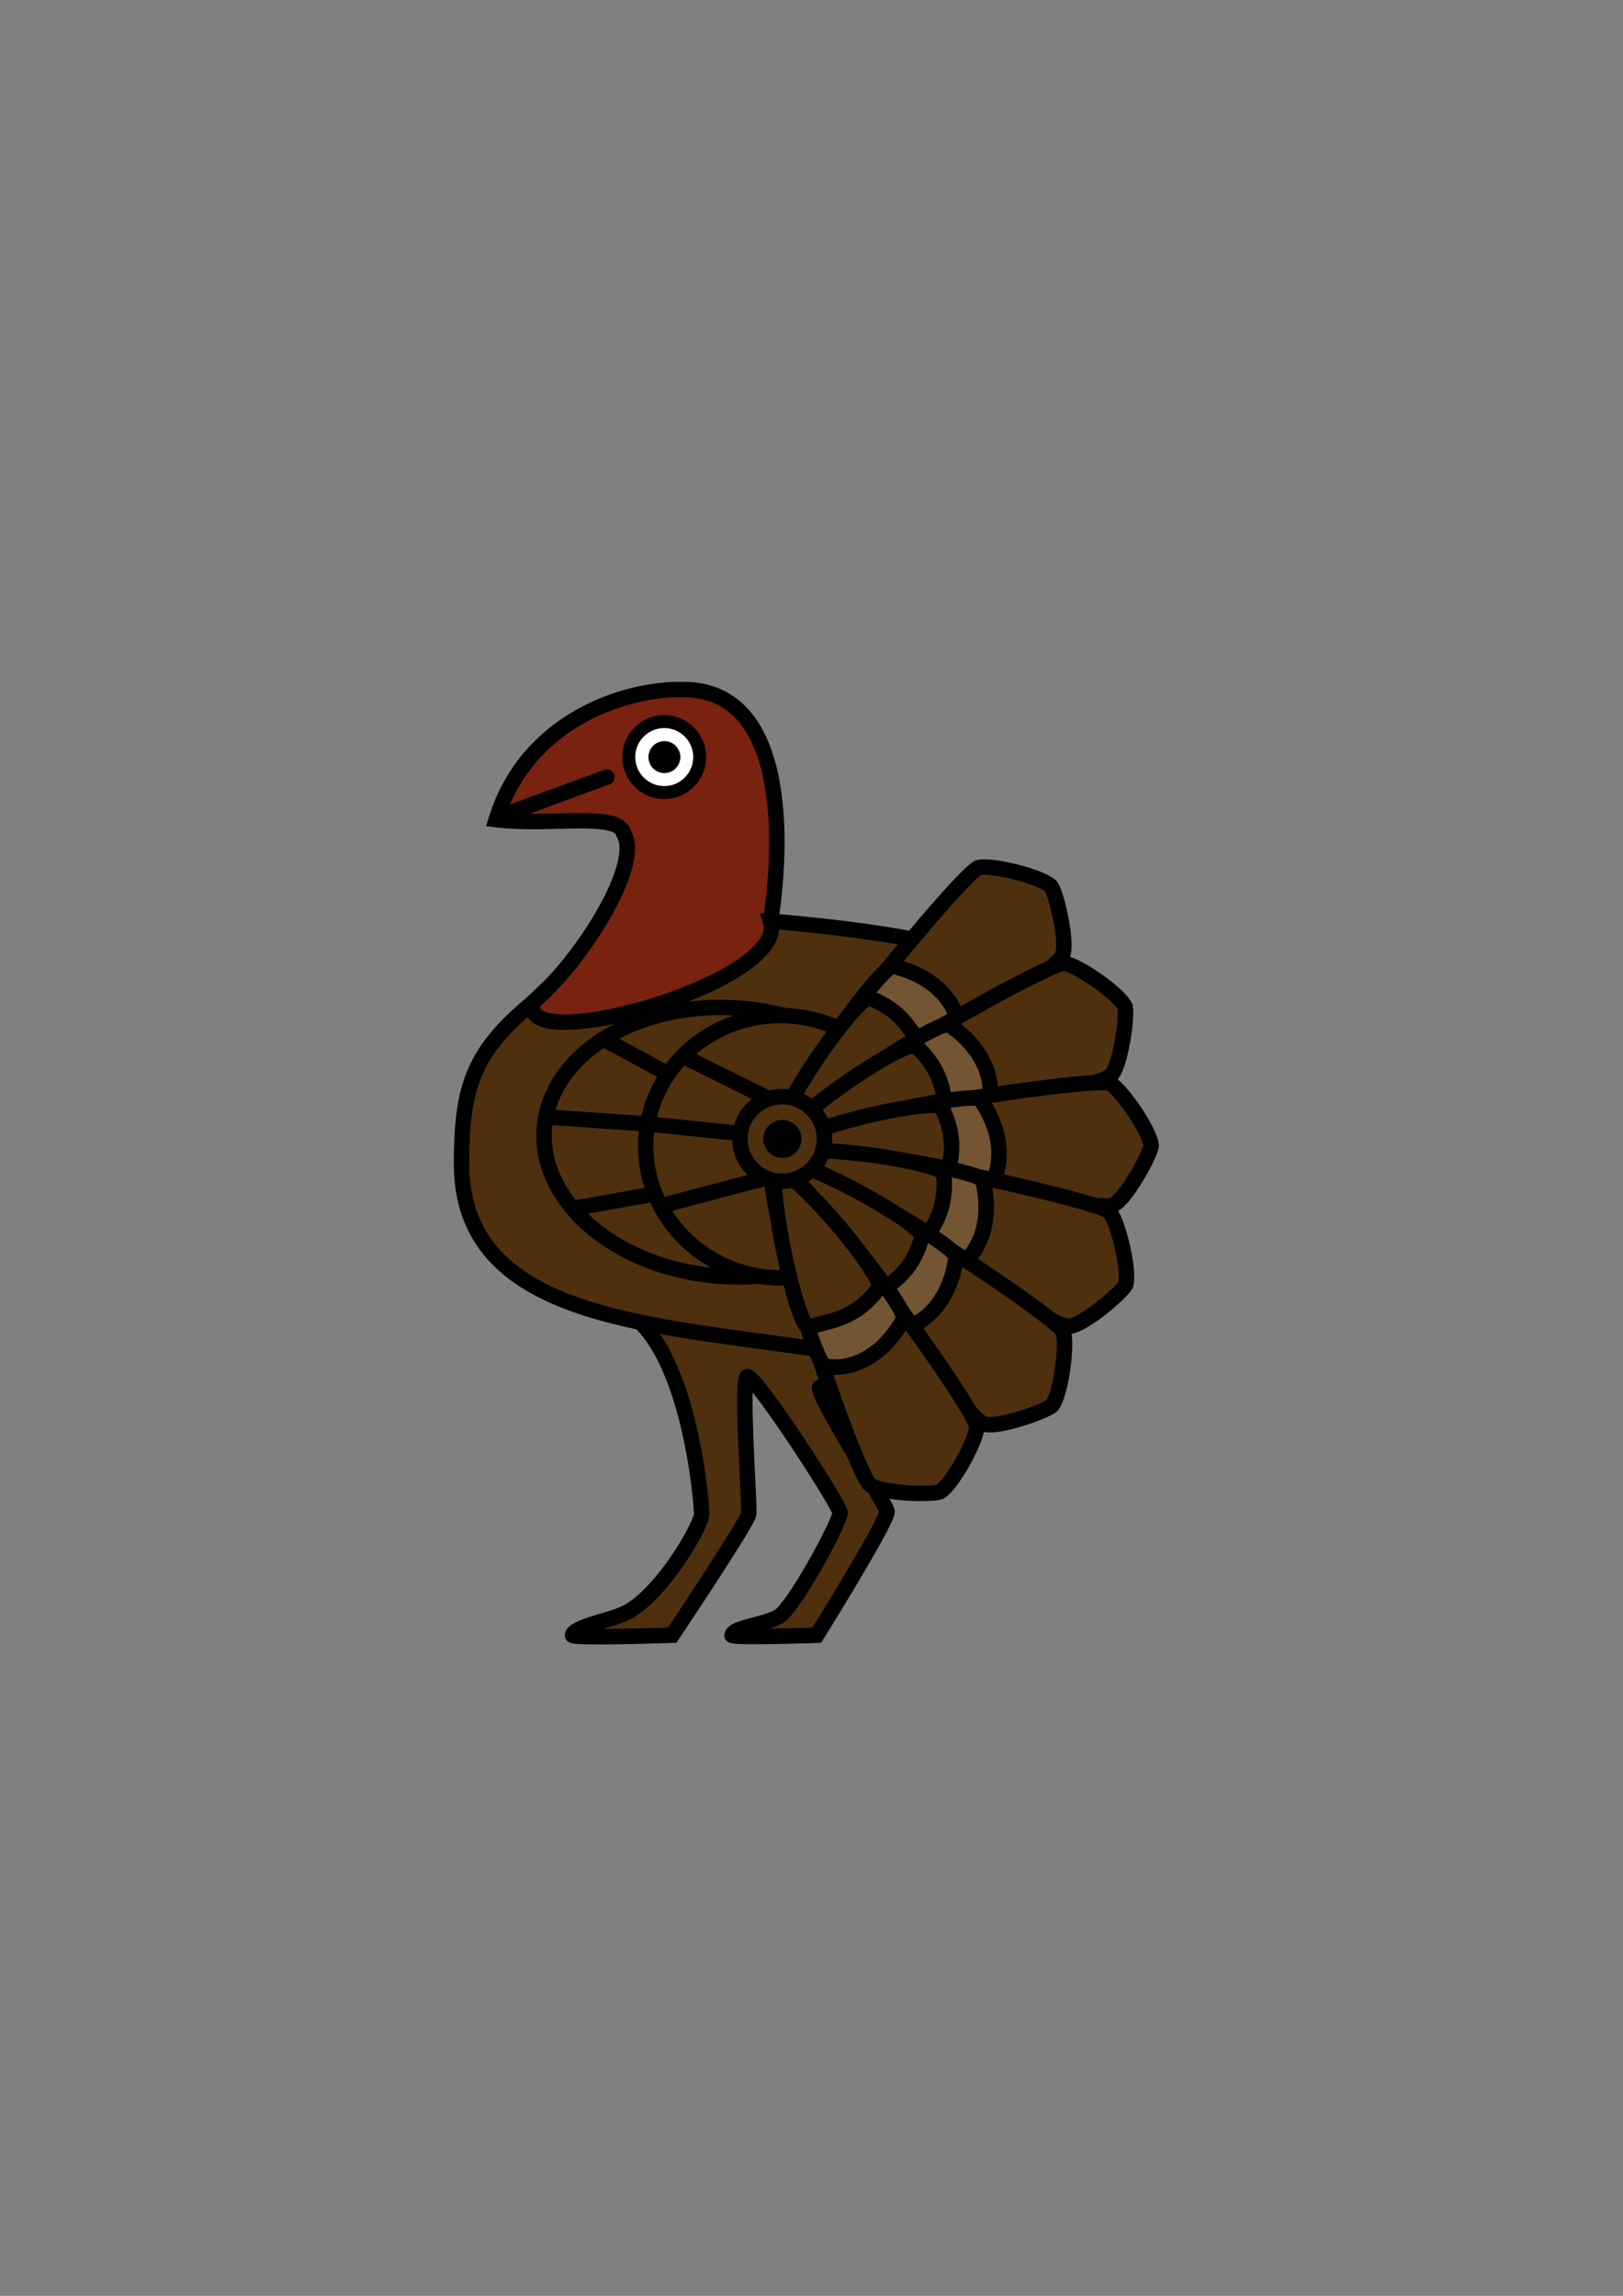 <?xml version="1.0" encoding="UTF-8" standalone="no"?>
<!-- Created with Inkscape (http://www.inkscape.org/) -->

<svg
   xmlns:dc="http://purl.org/dc/elements/1.1/"
   xmlns:cc="http://creativecommons.org/ns#"
   xmlns:rdf="http://www.w3.org/1999/02/22-rdf-syntax-ns#"
   xmlns:svg="http://www.w3.org/2000/svg"
   xmlns="http://www.w3.org/2000/svg"
   xmlns:sodipodi="http://sodipodi.sourceforge.net/DTD/sodipodi-0.dtd"
   xmlns:inkscape="http://www.inkscape.org/namespaces/inkscape"
   width="210mm"
   height="297mm"
   viewBox="0 0 210 297"
   version="1.1"
   id="svg5031"
   inkscape:version="0.92.1 15371"
   sodipodi:docname="turkey.svg">
  <rect x="0" y="0" width="210" height="297" fill="#808080" stroke="none"/>
  <defs
     id="defs5025" />
  <sodipodi:namedview
     id="base"
     pagecolor="#ffffff"
     bordercolor="#666666"
     borderopacity="1.0"
     inkscape:pageopacity="0.0"
     inkscape:pageshadow="2"
     inkscape:zoom="1.4"
     inkscape:cx="285.58461"
     inkscape:cy="605.10408"
     inkscape:document-units="mm"
     inkscape:current-layer="layer1"
     showgrid="false"
     inkscape:pagecheckerboard="true"
     inkscape:window-width="3104"
     inkscape:window-height="1770"
     inkscape:window-x="96"
     inkscape:window-y="30"
     inkscape:window-maximized="1"
     showguides="true"
     inkscape:guide-bbox="true">
    <sodipodi:guide
       position="80.69,67.009"
       orientation="1,0"
       id="guide5165"
       inkscape:locked="false" />
    <sodipodi:guide
       position="82.16,61.422"
       orientation="0,1"
       id="guide5167"
       inkscape:locked="false" />
    <sodipodi:guide
       position="87.531,89.201"
       orientation="0,1"
       id="guide4511"
       inkscape:locked="false" />
    <sodipodi:guide
       position="90.384,104.888"
       orientation="0,1"
       id="guide4513"
       inkscape:locked="false" />
    <sodipodi:guide
       position="88.635,92.037"
       orientation="0,1"
       id="guide4515"
       inkscape:locked="false" />
  </sodipodi:namedview>
  <g
     inkscape:label="Layer 1"
     inkscape:groupmode="layer"
     id="layer1">
    <path
       style="fill:#4e300f;fill-opacity:1;stroke:#000000;stroke-width:2;stroke-linecap:round;stroke-linejoin:miter;stroke-miterlimit:4;stroke-dasharray:none;stroke-opacity:1"
       d="m 80.69,169.442 c 8.521,4.553 10.103,25.104 10.103,26.411 0,1.424 -4.921,10.057 -9.536,12.662 -1.93,1.089 -6.904,1.819 -7.182,3.024 -0.101,0.44 12.898,0.001 12.898,0.001 0,0 9.552,-14.275 9.899,-15.657 0.182,-0.723 -1.082,-17.635 -0.166,-17.795 1.053,-0.183 11.821,16.386 11.996,17.568 0.137,0.929 -5.115,10.727 -7.46,13.095 -1.4,1.413 -6.296,1.622 -6.52,2.788 -0.073,0.383 10.961,0.001 10.961,0.001 0,0 9.054,-14.551 9.094,-15.988 0.022,-0.792 -9.542,-15.692 -8.675,-16.098 1.801,-0.842 15.451,-5.751 15.451,-5.751"
       id="path4509"
       inkscape:connector-curvature="0"
       sodipodi:nodetypes="ccsscssssscssc" />
    <path
       style="fill:#4e300f;fill-opacity:1;fill-rule:nonzero;stroke:#000000;stroke-width:2;stroke-linecap:round;stroke-linejoin:miter;stroke-miterlimit:4;stroke-dasharray:none;stroke-dashoffset:0;stroke-opacity:1;paint-order:normal"
       d="m 99.691,119.162 c 35.482,3.024 43.089,9.283 43.089,29.01 0,19.727 -17.195,29.302 -37.798,26.269 -21.721,-3.198 -45.263,-4.18 -45.263,-23.907 0,-9.863 1.453,-14.446 9.302,-20.91 h -10e-7 c 17.099,-16.937 21.605,-9.153 30.669,-10.462 z"
       id="path5033"
       inkscape:connector-curvature="0"
       sodipodi:nodetypes="csssccc" />
    <g
       id="g4724"
       transform="translate(-88.682,-112.686)">
      <g
         style="stroke-width:2;stroke-miterlimit:4;stroke-dasharray:none"
         transform="rotate(4.256,-289.371,1558.343)"
         id="g5159">
        <ellipse
           style="fill:#4e300f;fill-opacity:1;fill-rule:nonzero;stroke:#000000;stroke-width:2;stroke-linecap:round;stroke-linejoin:miter;stroke-miterlimit:4;stroke-dasharray:none;stroke-dashoffset:0;stroke-opacity:1;paint-order:normal"
           id="path5155"
           cx="85.423"
           cy="228.964"
           rx="24.001"
           ry="17.387" />
        <ellipse
           style="fill:#4e300f;fill-opacity:1;fill-rule:nonzero;stroke:#000000;stroke-width:2;stroke-linecap:round;stroke-linejoin:miter;stroke-miterlimit:4;stroke-dasharray:none;stroke-dashoffset:0;stroke-opacity:1;paint-order:normal"
           id="path5151"
           cx="92.132"
           cy="229.059"
           rx="17.506"
           ry="16.968" />
      </g>
      <path
         inkscape:connector-curvature="0"
         d="m 173.658,267.089 -10.322,1.845 m 9.249,-10.836 -12.665,-0.876 m 15.288,-5.562 -7.923,-4.275 m 20.389,17.732 -13.464,3.554 m 10.344,-9.347 -11.969,-1.226 m 15.586,-3.262 -10.79,-5.359"
         style="fill:none;stroke:#000000;stroke-width:2;stroke-linecap:butt;stroke-linejoin:miter;stroke-miterlimit:4;stroke-dasharray:none;stroke-opacity:1"
         id="path5183" />
      <g
         transform="translate(-70.826,-25.925)"
         id="g4690">
        <g
           inkscape:tile-y0="213.55736"
           inkscape:tile-x0="220.33956"
           inkscape:transform-center-y="-19.039091"
           inkscape:transform-center-x="-20.442874"
           transform="translate(72.859,26.594)"
           id="use4606">
          <path
             inkscape:tile-y0="227.73714"
             inkscape:tile-x0="105.30871"
             inkscape:transform-center-y="0.75595563"
             inkscape:transform-center-x="-19.346998"
             sodipodi:nodetypes="ccccc"
             inkscape:connector-curvature="0"
             id="path4618"
             d="m 187.561,258.151 c 1.294,2.898 36.836,-21.029 36.559,-22.573 0.687,-1.59 -0.714,-7.696 -1.464,-8.88 -1.318,-1.303 -7.567,-2.816 -9.285,-2.457 -1.493,-0.323 -28.293,32.408 -25.81,33.91 z"
             style="fill:#4e300f;fill-opacity:1;stroke:#000000;stroke-width:2;stroke-linecap:butt;stroke-linejoin:miter;stroke-miterlimit:4;stroke-dasharray:none;stroke-opacity:1" />
          <path
             style="fill:#735533;fill-opacity:1;stroke:#000000;stroke-width:2;stroke-linecap:butt;stroke-linejoin:miter;stroke-miterlimit:4;stroke-dasharray:none;stroke-opacity:1"
             d="m 187.561,258.151 c 3.132,0.492 23.506,-11.407 23.229,-12.951 -0.176,-2.626 -2.342,-6.668 -8.544,-8.185 -1.493,-0.323 -13.961,17.062 -14.685,21.137 z"
             id="path4620"
             inkscape:connector-curvature="0"
             sodipodi:nodetypes="cccc"
             inkscape:transform-center-x="-19.346998"
             inkscape:transform-center-y="0.75595563"
             inkscape:tile-x0="105.30871"
             inkscape:tile-y0="227.73714" />
          <path
             inkscape:tile-y0="227.73714"
             inkscape:tile-x0="105.30871"
             inkscape:transform-center-y="0.75595563"
             inkscape:transform-center-x="-19.346998"
             sodipodi:nodetypes="cccc"
             inkscape:connector-curvature="0"
             id="path4622"
             d="m 187.561,258.151 c 3.266,0.091 19.196,-7.999 18.919,-9.544 -1.646,-2.493 -2.409,-5.532 -7.308,-7.484 -1.493,-0.323 -11.054,12.953 -11.611,17.027 z"
             style="fill:#4e300f;fill-opacity:1;stroke:#000000;stroke-width:2;stroke-linecap:butt;stroke-linejoin:miter;stroke-miterlimit:4;stroke-dasharray:none;stroke-opacity:1" />
        </g>
        <g
           inkscape:tile-y0="213.55736"
           inkscape:tile-x0="220.33956"
           inkscape:transform-center-y="-19.039091"
           inkscape:transform-center-x="-20.442874"
           transform="rotate(21,150.093,470.184)"
           id="use4608">
          <path
             inkscape:tile-y0="227.73714"
             inkscape:tile-x0="105.30871"
             inkscape:transform-center-y="0.75595563"
             inkscape:transform-center-x="-19.346998"
             sodipodi:nodetypes="ccccc"
             inkscape:connector-curvature="0"
             id="path4626"
             d="m 187.561,258.151 c 1.294,2.898 36.836,-21.029 36.559,-22.573 0.687,-1.59 -0.714,-7.696 -1.464,-8.88 -1.318,-1.303 -7.567,-2.816 -9.285,-2.457 -1.493,-0.323 -28.293,32.408 -25.81,33.91 z"
             style="fill:#4e300f;fill-opacity:1;stroke:#000000;stroke-width:2;stroke-linecap:butt;stroke-linejoin:miter;stroke-miterlimit:4;stroke-dasharray:none;stroke-opacity:1" />
          <path
             style="fill:#735533;fill-opacity:1;stroke:#000000;stroke-width:2;stroke-linecap:butt;stroke-linejoin:miter;stroke-miterlimit:4;stroke-dasharray:none;stroke-opacity:1"
             d="m 187.561,258.151 c 3.132,0.492 23.506,-11.407 23.229,-12.951 -0.176,-2.626 -2.342,-6.668 -8.544,-8.185 -1.493,-0.323 -13.961,17.062 -14.685,21.137 z"
             id="path4628"
             inkscape:connector-curvature="0"
             sodipodi:nodetypes="cccc"
             inkscape:transform-center-x="-19.346998"
             inkscape:transform-center-y="0.75595563"
             inkscape:tile-x0="105.30871"
             inkscape:tile-y0="227.73714" />
          <path
             inkscape:tile-y0="227.73714"
             inkscape:tile-x0="105.30871"
             inkscape:transform-center-y="0.75595563"
             inkscape:transform-center-x="-19.346998"
             sodipodi:nodetypes="cccc"
             inkscape:connector-curvature="0"
             id="path4630"
             d="m 187.561,258.151 c 3.266,0.091 19.196,-7.999 18.919,-9.544 -1.646,-2.493 -2.409,-5.532 -7.308,-7.484 -1.493,-0.323 -11.054,12.953 -11.611,17.027 z"
             style="fill:#4e300f;fill-opacity:1;stroke:#000000;stroke-width:2;stroke-linecap:butt;stroke-linejoin:miter;stroke-miterlimit:4;stroke-dasharray:none;stroke-opacity:1" />
        </g>
        <g
           inkscape:tile-y0="213.55736"
           inkscape:tile-x0="220.33956"
           inkscape:transform-center-y="-19.039091"
           inkscape:transform-center-x="-20.442874"
           transform="rotate(42,187.198,368.53)"
           id="use4610">
          <path
             inkscape:tile-y0="227.73714"
             inkscape:tile-x0="105.30871"
             inkscape:transform-center-y="0.75595563"
             inkscape:transform-center-x="-19.346998"
             sodipodi:nodetypes="ccccc"
             inkscape:connector-curvature="0"
             id="path4634"
             d="m 187.561,258.151 c 1.294,2.898 36.836,-21.029 36.559,-22.573 0.687,-1.59 -0.714,-7.696 -1.464,-8.88 -1.318,-1.303 -7.567,-2.816 -9.285,-2.457 -1.493,-0.323 -28.293,32.408 -25.81,33.91 z"
             style="fill:#4e300f;fill-opacity:1;stroke:#000000;stroke-width:2;stroke-linecap:butt;stroke-linejoin:miter;stroke-miterlimit:4;stroke-dasharray:none;stroke-opacity:1" />
          <path
             style="fill:#735533;fill-opacity:1;stroke:#000000;stroke-width:2;stroke-linecap:butt;stroke-linejoin:miter;stroke-miterlimit:4;stroke-dasharray:none;stroke-opacity:1"
             d="m 187.561,258.151 c 3.132,0.492 23.506,-11.407 23.229,-12.951 -0.176,-2.626 -2.342,-6.668 -8.544,-8.185 -1.493,-0.323 -13.961,17.062 -14.685,21.137 z"
             id="path4636"
             inkscape:connector-curvature="0"
             sodipodi:nodetypes="cccc"
             inkscape:transform-center-x="-19.346998"
             inkscape:transform-center-y="0.75595563"
             inkscape:tile-x0="105.30871"
             inkscape:tile-y0="227.73714" />
          <path
             inkscape:tile-y0="227.73714"
             inkscape:tile-x0="105.30871"
             inkscape:transform-center-y="0.75595563"
             inkscape:transform-center-x="-19.346998"
             sodipodi:nodetypes="cccc"
             inkscape:connector-curvature="0"
             id="path4638"
             d="m 187.561,258.151 c 3.266,0.091 19.196,-7.999 18.919,-9.544 -1.646,-2.493 -2.409,-5.532 -7.308,-7.484 -1.493,-0.323 -11.054,12.953 -11.611,17.027 z"
             style="fill:#4e300f;fill-opacity:1;stroke:#000000;stroke-width:2;stroke-linecap:butt;stroke-linejoin:miter;stroke-miterlimit:4;stroke-dasharray:none;stroke-opacity:1" />
        </g>
        <g
           inkscape:tile-y0="213.55736"
           inkscape:tile-x0="220.33956"
           inkscape:transform-center-y="-19.039091"
           inkscape:transform-center-x="-20.442874"
           transform="rotate(63,200.139,333.075)"
           id="use4612">
          <path
             inkscape:tile-y0="227.73714"
             inkscape:tile-x0="105.30871"
             inkscape:transform-center-y="0.75595563"
             inkscape:transform-center-x="-19.346998"
             sodipodi:nodetypes="ccccc"
             inkscape:connector-curvature="0"
             id="path4642"
             d="m 187.561,258.151 c 1.294,2.898 36.836,-21.029 36.559,-22.573 0.687,-1.59 -0.714,-7.696 -1.464,-8.88 -1.318,-1.303 -7.567,-2.816 -9.285,-2.457 -1.493,-0.323 -28.293,32.408 -25.81,33.91 z"
             style="fill:#4e300f;fill-opacity:1;stroke:#000000;stroke-width:2;stroke-linecap:butt;stroke-linejoin:miter;stroke-miterlimit:4;stroke-dasharray:none;stroke-opacity:1" />
          <path
             style="fill:#735533;fill-opacity:1;stroke:#000000;stroke-width:2;stroke-linecap:butt;stroke-linejoin:miter;stroke-miterlimit:4;stroke-dasharray:none;stroke-opacity:1"
             d="m 187.561,258.151 c 3.132,0.492 23.506,-11.407 23.229,-12.951 -0.176,-2.626 -2.342,-6.668 -8.544,-8.185 -1.493,-0.323 -13.961,17.062 -14.685,21.137 z"
             id="path4644"
             inkscape:connector-curvature="0"
             sodipodi:nodetypes="cccc"
             inkscape:transform-center-x="-19.346998"
             inkscape:transform-center-y="0.75595563"
             inkscape:tile-x0="105.30871"
             inkscape:tile-y0="227.73714" />
          <path
             inkscape:tile-y0="227.73714"
             inkscape:tile-x0="105.30871"
             inkscape:transform-center-y="0.75595563"
             inkscape:transform-center-x="-19.346998"
             sodipodi:nodetypes="cccc"
             inkscape:connector-curvature="0"
             id="path4646"
             d="m 187.561,258.151 c 3.266,0.091 19.196,-7.999 18.919,-9.544 -1.646,-2.493 -2.409,-5.532 -7.308,-7.484 -1.493,-0.323 -11.054,12.953 -11.611,17.027 z"
             style="fill:#4e300f;fill-opacity:1;stroke:#000000;stroke-width:2;stroke-linecap:butt;stroke-linejoin:miter;stroke-miterlimit:4;stroke-dasharray:none;stroke-opacity:1" />
        </g>
        <g
           inkscape:tile-y0="213.55736"
           inkscape:tile-x0="220.33956"
           inkscape:transform-center-y="-19.039091"
           inkscape:transform-center-x="-20.442874"
           transform="rotate(84,207.07,314.087)"
           id="use4614">
          <path
             inkscape:tile-y0="227.73714"
             inkscape:tile-x0="105.30871"
             inkscape:transform-center-y="0.75595563"
             inkscape:transform-center-x="-19.346998"
             sodipodi:nodetypes="ccccc"
             inkscape:connector-curvature="0"
             id="path4650"
             d="m 187.561,258.151 c 1.294,2.898 36.836,-21.029 36.559,-22.573 0.687,-1.59 -0.714,-7.696 -1.464,-8.88 -1.318,-1.303 -7.567,-2.816 -9.285,-2.457 -1.493,-0.323 -28.293,32.408 -25.81,33.91 z"
             style="fill:#4e300f;fill-opacity:1;stroke:#000000;stroke-width:2;stroke-linecap:butt;stroke-linejoin:miter;stroke-miterlimit:4;stroke-dasharray:none;stroke-opacity:1" />
          <path
             style="fill:#735533;fill-opacity:1;stroke:#000000;stroke-width:2;stroke-linecap:butt;stroke-linejoin:miter;stroke-miterlimit:4;stroke-dasharray:none;stroke-opacity:1"
             d="m 187.561,258.151 c 3.132,0.492 23.506,-11.407 23.229,-12.951 -0.176,-2.626 -2.342,-6.668 -8.544,-8.185 -1.493,-0.323 -13.961,17.062 -14.685,21.137 z"
             id="path4652"
             inkscape:connector-curvature="0"
             sodipodi:nodetypes="cccc"
             inkscape:transform-center-x="-19.346998"
             inkscape:transform-center-y="0.75595563"
             inkscape:tile-x0="105.30871"
             inkscape:tile-y0="227.73714" />
          <path
             inkscape:tile-y0="227.73714"
             inkscape:tile-x0="105.30871"
             inkscape:transform-center-y="0.75595563"
             inkscape:transform-center-x="-19.346998"
             sodipodi:nodetypes="cccc"
             inkscape:connector-curvature="0"
             id="path4654"
             d="m 187.561,258.151 c 3.266,0.091 19.196,-7.999 18.919,-9.544 -1.646,-2.493 -2.409,-5.532 -7.308,-7.484 -1.493,-0.323 -11.054,12.953 -11.611,17.027 z"
             style="fill:#4e300f;fill-opacity:1;stroke:#000000;stroke-width:2;stroke-linecap:butt;stroke-linejoin:miter;stroke-miterlimit:4;stroke-dasharray:none;stroke-opacity:1" />
        </g>
        <g
           inkscape:tile-y0="213.55736"
           inkscape:tile-x0="220.33956"
           inkscape:transform-center-y="-19.039091"
           inkscape:transform-center-x="-20.442874"
           transform="rotate(105,211.635,301.581)"
           id="use4616">
          <path
             inkscape:tile-y0="227.73714"
             inkscape:tile-x0="105.30871"
             inkscape:transform-center-y="0.75595563"
             inkscape:transform-center-x="-19.346998"
             sodipodi:nodetypes="ccccc"
             inkscape:connector-curvature="0"
             id="path4658"
             d="m 187.561,258.151 c 1.294,2.898 36.836,-21.029 36.559,-22.573 0.687,-1.59 -0.714,-7.696 -1.464,-8.88 -1.318,-1.303 -7.567,-2.816 -9.285,-2.457 -1.493,-0.323 -28.293,32.408 -25.81,33.91 z"
             style="fill:#4e300f;fill-opacity:1;stroke:#000000;stroke-width:2;stroke-linecap:butt;stroke-linejoin:miter;stroke-miterlimit:4;stroke-dasharray:none;stroke-opacity:1" />
          <path
             style="fill:#735533;fill-opacity:1;stroke:#000000;stroke-width:2;stroke-linecap:butt;stroke-linejoin:miter;stroke-miterlimit:4;stroke-dasharray:none;stroke-opacity:1"
             d="m 187.561,258.151 c 3.132,0.492 23.506,-11.407 23.229,-12.951 -0.176,-2.626 -2.342,-6.668 -8.544,-8.185 -1.493,-0.323 -13.961,17.062 -14.685,21.137 z"
             id="path4660"
             inkscape:connector-curvature="0"
             sodipodi:nodetypes="cccc"
             inkscape:transform-center-x="-19.346998"
             inkscape:transform-center-y="0.75595563"
             inkscape:tile-x0="105.30871"
             inkscape:tile-y0="227.73714" />
          <path
             inkscape:tile-y0="227.73714"
             inkscape:tile-x0="105.30871"
             inkscape:transform-center-y="0.75595563"
             inkscape:transform-center-x="-19.346998"
             sodipodi:nodetypes="cccc"
             inkscape:connector-curvature="0"
             id="path4662"
             d="m 187.561,258.151 c 3.266,0.091 19.196,-7.999 18.919,-9.544 -1.646,-2.493 -2.409,-5.532 -7.308,-7.484 -1.493,-0.323 -11.054,12.953 -11.611,17.027 z"
             style="fill:#4e300f;fill-opacity:1;stroke:#000000;stroke-width:2;stroke-linecap:butt;stroke-linejoin:miter;stroke-miterlimit:4;stroke-dasharray:none;stroke-opacity:1" />
        </g>
      </g>
      <g
         style="stroke-width:2;stroke-miterlimit:4;stroke-dasharray:none"
         transform="rotate(4.256,-193.425,1717.231)"
         id="g5171">
        <circle
           r="5.47"
           cy="235.591"
           cx="80.686"
           id="circle5163"
           style="fill:#4e300f;fill-opacity:1;fill-rule:nonzero;stroke:#000000;stroke-width:2;stroke-linecap:round;stroke-linejoin:miter;stroke-miterlimit:4;stroke-dasharray:none;stroke-dashoffset:0;stroke-opacity:1;paint-order:normal" />
        <circle
           style="fill:#000000;fill-opacity:1;fill-rule:nonzero;stroke:#000000;stroke-width:2;stroke-linecap:round;stroke-linejoin:miter;stroke-miterlimit:4;stroke-dasharray:none;stroke-dashoffset:0;stroke-opacity:1;paint-order:normal"
           id="path5161"
           cx="80.709"
           cy="235.595"
           r="1.465" />
      </g>
    </g>
    <path
       sodipodi:nodetypes="ccccccc"
       inkscape:connector-curvature="0"
       id="path4726"
       d="m 99.691,119.162 c 2.544,7.941 -33.041,17.874 -30.669,10.462 h -10e-7 c 6.317,-5.409 14.139,-17.88 11.668,-21.801 -0.639,-2.86 -9.635,-0.93 -16.49,-1.79 3.907,-12.659 16.435,-17.004 24.246,-16.826 16.603,0.022 11.245,29.955 11.245,29.955 z"
       style="fill:#7a2210;fill-opacity:1;fill-rule:nonzero;stroke:#000000;stroke-width:2;stroke-linecap:round;stroke-linejoin:miter;stroke-miterlimit:4;stroke-dasharray:none;stroke-dashoffset:0;stroke-opacity:1;paint-order:normal" />
    <g
       id="g4731">
      <path
         sodipodi:nodetypes="cc"
         inkscape:connector-curvature="0"
         id="path5186"
         d="m 66.506,104.943 12.011,-4.42"
         style="fill:none;stroke:#000000;stroke-width:2;stroke-linecap:round;stroke-linejoin:miter;stroke-miterlimit:4;stroke-dasharray:none;stroke-opacity:1" />
      <circle
         r="4.591"
         cy="97.939"
         cx="85.947"
         id="circle5188"
         style="fill:#fffefc;fill-opacity:1;fill-rule:nonzero;stroke:#000000;stroke-width:1.679;stroke-linecap:round;stroke-linejoin:miter;stroke-miterlimit:4;stroke-dasharray:none;stroke-dashoffset:0;stroke-opacity:1;paint-order:normal" />
      <circle
         style="fill:#000000;fill-opacity:1;fill-rule:nonzero;stroke:#000000;stroke-width:1.679;stroke-linecap:round;stroke-linejoin:miter;stroke-miterlimit:4;stroke-dasharray:none;stroke-dashoffset:0;stroke-opacity:1;paint-order:normal"
         id="circle5190"
         cx="85.966"
         cy="97.942"
         r="1.23" />
    </g>
  </g>
</svg>
